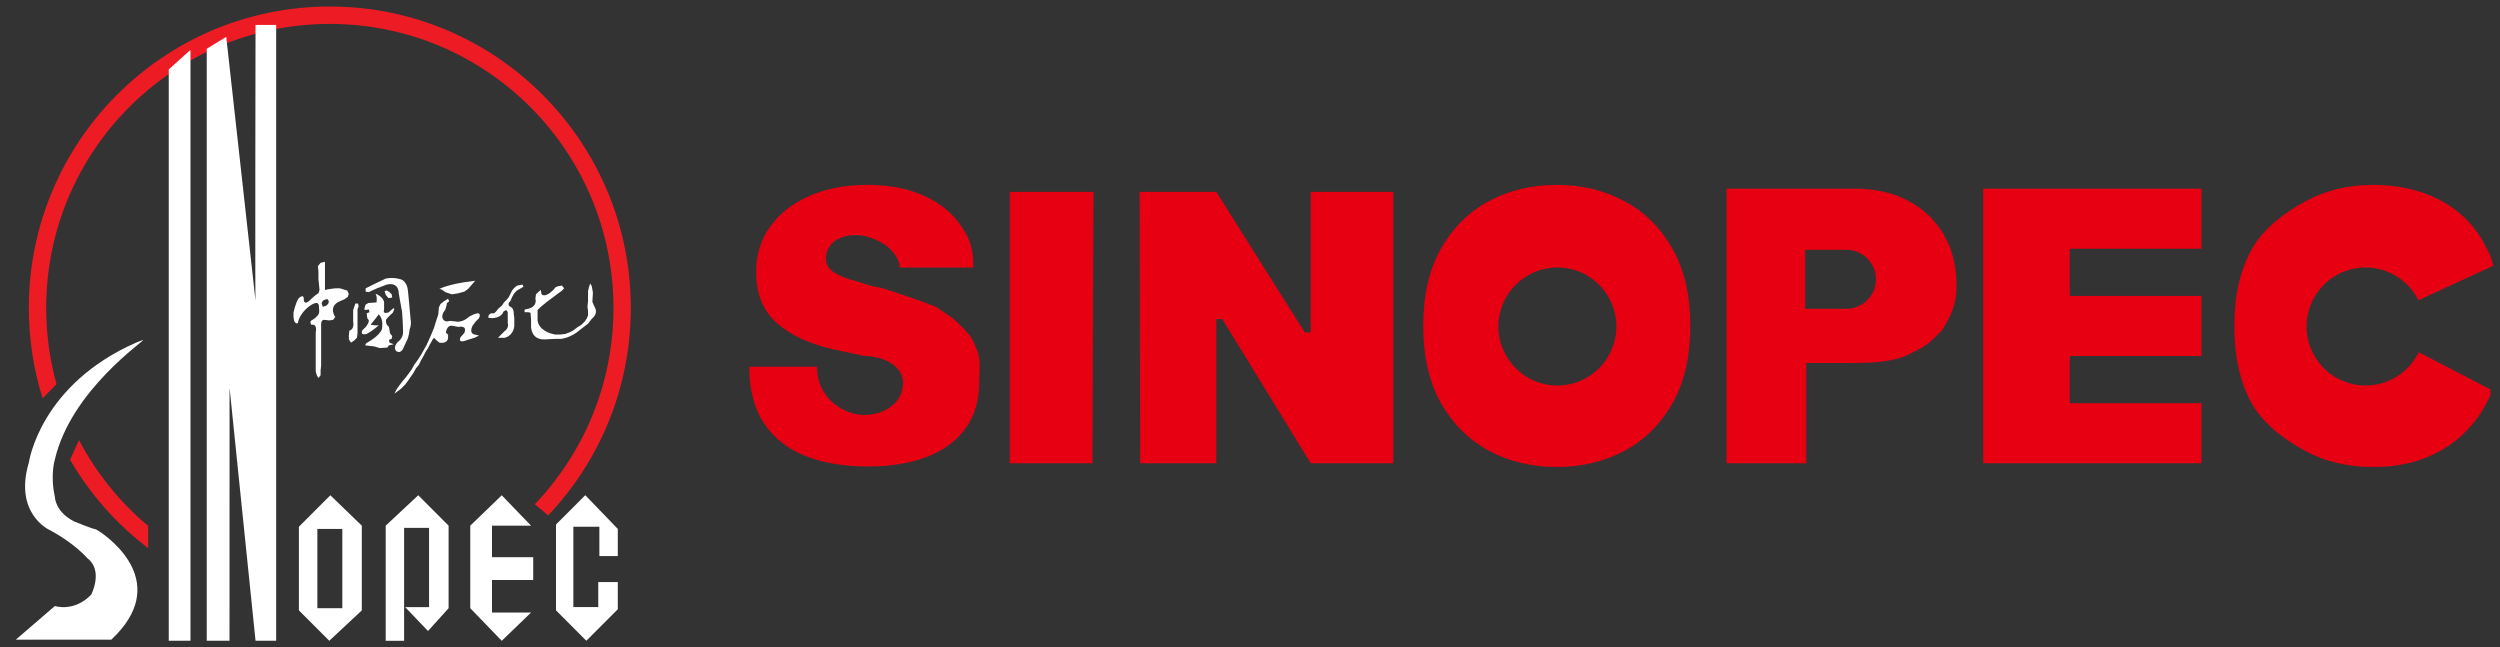 <svg width="112" height="29" viewBox="0 0 112 29" fill="none" xmlns="http://www.w3.org/2000/svg">
<rect x="0" y="0" width="112" height="29" fill="#333333" stroke="none"/>
<path d="M28.26 13.795C28.26 17.396 26.852 20.667 24.558 23.089L23.96 22.59C26.143 20.303 27.483 17.207 27.483 13.795C27.483 6.767 21.794 1.071 14.775 1.071C7.757 1.071 2.069 6.767 2.069 13.795C2.069 14.977 2.23 16.121 2.531 17.209L1.909 17.846C1.508 16.566 1.292 15.207 1.292 13.795C1.292 6.338 7.329 0.292 14.775 0.292C22.223 0.292 28.26 6.338 28.26 13.795ZM6.638 23.564V24.558C5.225 23.485 4.033 22.138 3.138 20.596L3.541 19.719C4.314 21.195 5.37 22.501 6.638 23.564Z" fill="#ED1C24"/>
<path fill-rule="evenodd" clip-rule="evenodd" d="M21.068 23.55L22.479 22.189L23.791 23.55H22.041V24.962H23.888V25.984H22.041V27.442H23.791L22.479 28.708L21.068 27.248V23.55ZM17.279 23.55L18.737 22.187L20.097 23.55V27.248L19.174 28.27L18.154 27.201H19.222V23.647H18.104V28.708H17.279V23.55ZM13.391 23.598L14.8 22.187L16.209 23.55V27.345L14.752 28.708L13.391 27.345V23.598ZM4.446 23.802C4.991 24.166 7.66 26.154 4.986 28.657H0.708L2.459 27.149C2.459 27.149 3.309 27.441 4.086 26.639C4.086 26.639 4.645 25.568 3.915 25.008C3.915 25.008 3.332 24.327 2.216 23.742C2.216 23.742 0.611 23.013 1.292 20.725C1.292 20.725 1.778 17.223 6.151 15.325L6.409 15.232C6.539 15.228 3.187 17.467 2.459 20.581C2.459 20.581 2.239 21.287 2.459 22.259C2.459 22.259 2.459 22.916 3.309 23.354C3.309 23.354 4.062 23.67 4.305 23.719L4.446 23.802ZM7.56 3.111L8.533 2.236L8.533 28.706H7.56L7.56 3.111ZM10.136 1.651L11.446 13.463C11.425 13.052 11.448 1.116 11.448 1.116H12.372L12.372 28.705L11.448 28.705L10.284 17.368L10.284 17.806L10.282 28.705H9.262L9.262 2.183L10.136 1.651ZM11.448 13.475L11.446 13.465C11.447 13.472 11.448 13.475 11.448 13.475ZM14.218 27.246H15.336V23.695H14.218V27.246ZM24.909 23.499L26.22 22.185L27.677 23.695V24.911H26.852V23.598H25.686V27.197H26.802V26.078H27.677V27.294L26.268 28.706L24.909 27.343V23.499Z" fill="white"/>
<path fill-rule="evenodd" clip-rule="evenodd" d="M14.315 12.992L14.266 12.504V12.164L14.241 11.922L14.363 11.775L14.558 11.728V12.992C14.558 12.992 14.921 12.895 15.237 12.919L15.555 13.016L15.627 13.163L15.577 13.308L15.433 13.405L15.214 13.502C15.214 13.502 14.703 13.673 15.018 14.208L14.921 14.33L14.752 14.354L14.534 14.33C14.534 14.33 14.387 14.305 14.387 14.524V16.374L14.363 16.593V16.812L14.266 16.933L14.193 16.812L14.144 16.64V14.889C14.144 14.889 14.241 14.501 13.95 14.549C13.95 14.549 13.828 14.402 13.999 14.33C13.999 14.33 14.218 14.208 14.29 14.038C14.29 14.038 14.315 13.989 14.29 13.77C14.29 13.77 14.338 13.405 13.925 13.673C13.925 13.673 13.44 13.964 13.343 14.476C13.343 14.476 13.125 14.598 13.148 14.014C13.148 14.014 13.222 13.623 13.366 13.382C13.366 13.382 13.634 13.089 13.61 13.454C13.61 13.454 13.634 13.673 13.853 13.479C13.853 13.479 14.121 13.21 14.266 13.138L14.315 12.992ZM14.461 13.745L14.608 13.698C14.826 13.551 14.68 13.405 14.68 13.405C14.412 13.405 14.412 13.601 14.412 13.601L14.461 13.745ZM16.381 12.917C16.381 12.917 17.013 12.601 17.281 12.48C17.281 12.48 17.596 12.407 17.912 12.504C17.912 12.504 18.228 12.527 18.277 13.039C18.277 13.039 18.374 14.012 18.397 14.328C18.397 14.328 18.446 14.524 18.349 14.766C18.349 14.766 18.325 15.083 18.228 15.253L18.081 15.569C18.081 15.569 17.984 15.862 17.766 15.74C17.766 15.74 17.572 15.594 17.815 15.325C17.815 15.325 18.081 15.156 18.057 14.84C18.057 14.84 18.034 13.915 17.984 13.818L17.863 13.136C17.863 13.136 17.887 12.624 17.328 12.748L16.891 12.917L16.672 13.014L16.526 13.089L16.381 13.064V12.917ZM16.041 13.599L16.066 13.719L16.017 13.865V14.912L15.992 15.131L15.87 15.253L15.726 15.35L15.629 15.204V15.009L15.652 14.813C15.895 14.741 15.822 14.425 15.822 14.425V13.89L15.919 13.599H16.041ZM16.503 13.574L16.866 13.549C16.866 13.549 16.916 13.306 16.819 13.159C16.819 13.159 17.134 13.258 17.207 13.525V13.865C17.207 13.865 17.11 14.109 17.425 13.987C17.425 13.987 17.815 13.574 17.596 14.012C17.596 14.012 17.425 14.157 17.305 14.303C17.305 14.303 17.231 14.497 17.425 14.644L17.475 14.937L17.572 15.057L17.547 15.179L17.425 15.228L17.45 15.35L17.644 15.422L17.425 15.472L17.353 15.569L17.013 15.594L16.769 15.52L16.551 15.495L16.357 15.472L16.406 15.375C16.406 15.375 17.013 15.057 17.11 14.741C17.11 14.741 17.207 14.303 16.965 14.084C16.965 14.084 16.769 14.353 16.6 14.547C16.6 14.547 16.843 14.596 16.965 14.572C16.965 14.572 16.747 14.79 16.429 14.96C16.429 14.96 16.113 15.057 16.235 14.79C16.235 14.79 16.503 14.596 16.528 14.353L16.454 14.255L16.429 14.037L16.551 13.987L16.528 13.865L16.332 13.89V13.793L16.381 13.646L16.503 13.574ZM17.231 13.039L17.328 13.014L17.45 13.087L17.547 13.186L17.572 13.331L17.402 13.355L17.281 13.209L17.231 13.039ZM19.686 12.942C19.686 12.942 20.098 12.723 21.119 12.601L21.289 12.577L21.119 12.773L20.973 12.942L20.804 13.064L20.536 13.138L20.245 13.186L19.952 13.089L19.783 12.967L19.686 12.942ZM20.123 13.502L20.026 13.574L20.001 13.696L19.952 13.867L19.855 14.014C19.71 14.353 20.001 14.402 20.001 14.402L20.171 14.377L20.414 14.402C20.73 14.474 21.022 14.183 21.022 14.183L21.216 14.086C21.629 13.915 21.46 14.255 21.46 14.255L21.313 14.402L21.167 14.596C20.998 14.962 21.264 14.986 21.264 14.986L21.46 15.034L21.264 15.131L20.948 15.228C20.463 15.424 20.633 15.108 20.633 15.108L20.804 14.912C20.948 14.549 20.536 14.646 20.536 14.646L20.269 14.596C20.001 14.549 19.977 14.912 19.977 14.912L20.074 14.986V15.131C20.051 15.424 19.686 15.352 19.686 15.352L19.564 15.253L19.442 15.131L19.37 15.228L19.321 15.327L19.248 15.449L19.176 15.594L19.078 15.74L18.98 15.934L18.859 16.153L18.762 16.349L18.64 16.494L18.518 16.713L18.399 16.884L18.3 17.029L18.155 17.225L17.96 17.419L17.669 17.638L17.766 17.444L17.887 17.272L18.034 17.078L18.18 16.907L18.325 16.713L18.446 16.543L18.568 16.325L18.714 16.128L18.884 15.862L19.005 15.643L19.102 15.472L19.224 15.205L19.321 14.986L19.442 14.693L19.539 14.377L19.636 14.086L19.661 13.77L19.733 13.623L19.88 13.502L20.074 13.38L20.123 13.502ZM23.283 12.773L23.404 12.748L23.452 12.845L23.33 12.917L23.161 13.014L23.04 13.138L22.942 13.308L22.869 13.477C22.674 13.673 22.869 13.745 22.869 13.745C23.04 13.818 23.015 14.061 23.015 14.061L23.04 14.233V14.621C22.967 15.083 22.602 15.133 22.602 15.133H22.311L22.431 15.011L22.602 14.84C22.821 14.693 22.747 14.476 22.747 14.476V14.014C22.724 13.795 22.553 13.964 22.553 13.964C22.48 14.183 22.212 14.233 22.212 14.233L22.043 14.255L21.874 14.233L21.897 14.111L21.994 14.037H22.14L22.237 13.94L22.334 13.818L22.48 13.696L22.578 13.551L22.699 13.429L22.796 13.308L22.942 13.014L23.04 12.895L23.161 12.797L23.283 12.773ZM24.011 13.186L24.108 13.089L24.23 12.99L24.254 13.161C24.351 13.331 24.618 13.136 24.618 13.136L24.789 12.99L24.886 12.87L25.007 12.82L25.177 12.796L25.273 12.917L25.154 13.039L24.983 13.161L24.789 13.308L24.496 13.527L24.23 13.745L24.083 13.89V14.353C24.133 14.79 24.667 14.937 24.667 14.937L24.861 14.986H25.104L25.323 14.962L25.517 14.889L25.663 14.815L25.857 14.669L26.051 14.549L26.198 14.402L26.294 14.255L26.344 14.134V13.94L26.319 13.745L26.344 13.477V13.039L26.391 12.845L26.441 12.698L26.513 12.82L26.562 13.113L26.538 13.527L26.635 13.745C26.829 14.061 26.513 14.28 26.513 14.28L26.344 14.499L26.028 14.743C25.566 15.156 25.129 15.181 25.129 15.181H24.886L24.399 15.205C23.792 15.228 23.792 14.646 23.792 14.646V14.328L23.768 14.012L23.671 13.987H23.502V13.867L23.621 13.842C24.108 13.745 23.986 13.38 23.986 13.38L24.011 13.186Z" fill="white"/>
<path fill-rule="evenodd" clip-rule="evenodd" d="M40.183 11.561C40.24 11.648 40.284 11.742 40.303 11.984L43.607 11.984C43.603 11.179 43.499 10.789 43.102 10.188C42.71 9.583 42.151 9.115 41.426 8.783C40.702 8.45 39.843 8.284 38.85 8.284C37.877 8.284 37.014 8.448 36.261 8.777C35.512 9.105 34.925 9.563 34.501 10.152C34.081 10.737 33.872 11.419 33.876 12.2C33.872 13.161 34.183 13.92 34.807 14.477C35.436 15.029 36.295 15.424 37.384 15.66L38.609 15.924C38.645 15.932 38.679 15.94 38.713 15.947L38.718 15.948C39.491 15.948 40.233 16.3 40.409 16.859C40.441 16.942 40.457 17.03 40.459 17.125C40.458 17.194 40.45 17.261 40.434 17.324C40.397 18.029 39.642 18.591 38.718 18.591C37.769 18.591 36.603 17.798 36.603 16.477C36.603 16.46 36.604 16.445 36.604 16.429H33.564C33.568 17.458 33.788 18.303 34.225 18.963C34.665 19.62 35.282 20.107 36.075 20.423C36.871 20.739 37.804 20.898 38.874 20.898C39.915 20.898 40.806 20.751 41.547 20.459C42.291 20.167 42.864 19.74 43.264 19.18C43.665 18.619 43.867 17.934 43.871 17.125C43.87 17.003 43.875 16.878 43.88 16.755C43.895 16.406 43.909 16.058 43.787 15.732C43.557 15.117 43.435 14.992 43.128 14.677L43.126 14.675C42.757 14.296 42.732 14.279 42.087 13.85L41.937 13.75C41.276 13.486 40.88 13.353 40.087 13.089L40.087 13.089L40.087 13.089L39.473 12.892C39.167 12.861 38.823 12.748 38.527 12.651C38.346 12.591 38.182 12.538 38.057 12.513C37.264 12.248 37 11.984 37 11.588C37 10.927 37.591 10.53 38.321 10.53C38.931 10.53 39.851 10.902 40.183 11.561ZM48.941 20.753L48.988 8.596H45.24V20.753L48.941 20.753ZM62.419 8.596V20.753L58.719 20.753L54.755 14.29L54.49 14.29L54.49 20.753L51.078 20.753L51.055 8.596H54.49L58.455 14.891L58.719 14.891V8.596L62.419 8.596ZM74.927 18.069C75.46 17.128 75.726 15.972 75.726 14.603C75.726 13.233 75.46 12.08 74.927 11.143C74.394 10.202 73.676 9.491 72.771 9.011C71.866 8.526 70.857 8.284 69.743 8.284C68.622 8.284 67.609 8.526 66.704 9.011C65.803 9.491 65.087 10.202 64.554 11.143C64.025 12.08 63.761 13.233 63.761 14.603C63.761 15.964 64.025 17.116 64.554 18.056C65.087 18.994 65.803 19.706 66.704 20.195C67.609 20.679 68.622 20.922 69.743 20.922C70.857 20.922 71.866 20.681 72.771 20.201C73.676 19.716 74.394 19.006 74.927 18.069ZM77.351 8.452H83.088C84.001 8.452 84.8 8.632 85.485 8.993C86.169 9.353 86.702 9.86 87.082 10.512C87.463 11.165 87.653 11.928 87.653 12.801C87.653 13.682 87.39 14.162 86.997 14.807L86.986 14.818C86.337 15.468 86.332 15.472 85.544 15.864C84.822 16.223 83.905 16.261 82.968 16.261H80.919L80.919 20.753L77.351 20.753V8.452ZM80.871 13.834L82.721 13.834C83.267 13.834 83.735 13.503 83.937 13.03L83.941 13.023C83.959 12.992 83.973 12.971 83.983 12.956C83.978 12.958 83.973 12.957 83.967 12.952C84.016 12.815 84.042 12.667 84.042 12.512C84.042 11.783 83.451 11.191 82.721 11.191L80.871 11.191L80.871 13.834ZM98.626 8.452L88.847 8.452V20.753L98.626 20.753V18.062L92.725 18.062L92.725 15.948H98.626L98.626 13.257H92.725V11.143L98.626 11.143V8.452ZM111.708 11.9L108.346 13.452C107.913 12.582 107.015 11.984 105.978 11.984C104.518 11.984 103.335 13.167 103.335 14.627C103.335 16.087 104.518 17.27 105.978 17.27C107.025 17.27 107.931 16.66 108.358 15.777L111.576 17.45C111.562 17.635 111.575 17.68 111.587 17.686C111.569 17.709 111.532 17.771 111.461 17.924C111.209 18.461 110.85 18.957 110.386 19.414C109.925 19.866 109.355 20.231 108.674 20.507C107.993 20.783 107.202 20.922 106.301 20.922C105.172 20.922 104.159 20.679 103.262 20.195C102.369 19.71 101.393 19.003 100.872 18.062C100.356 17.122 100.097 15.97 100.097 14.609C100.097 13.239 100.362 12.086 100.89 11.149C101.419 10.208 102.401 9.491 103.298 9.011C104.195 8.526 105.196 8.284 106.301 8.284C107.078 8.284 107.793 8.39 108.446 8.602C109.098 8.815 109.671 9.125 110.164 9.533C110.656 9.938 111.053 10.436 111.353 11.029C111.415 11.152 111.456 11.231 111.485 11.285L111.485 11.285L111.485 11.286C111.522 11.357 111.537 11.385 111.548 11.415C111.556 11.434 111.562 11.455 111.572 11.488C111.591 11.551 111.625 11.661 111.708 11.9ZM111.599 17.677C111.601 17.672 111.598 17.671 111.587 17.686C111.592 17.689 111.598 17.681 111.599 17.677ZM69.771 17.27C71.231 17.27 72.414 16.087 72.414 14.627C72.414 13.167 71.231 11.984 69.771 11.984C68.311 11.984 67.128 13.167 67.128 14.627C67.128 16.087 68.311 17.27 69.771 17.27Z" fill="#E60012"/>
</svg>
